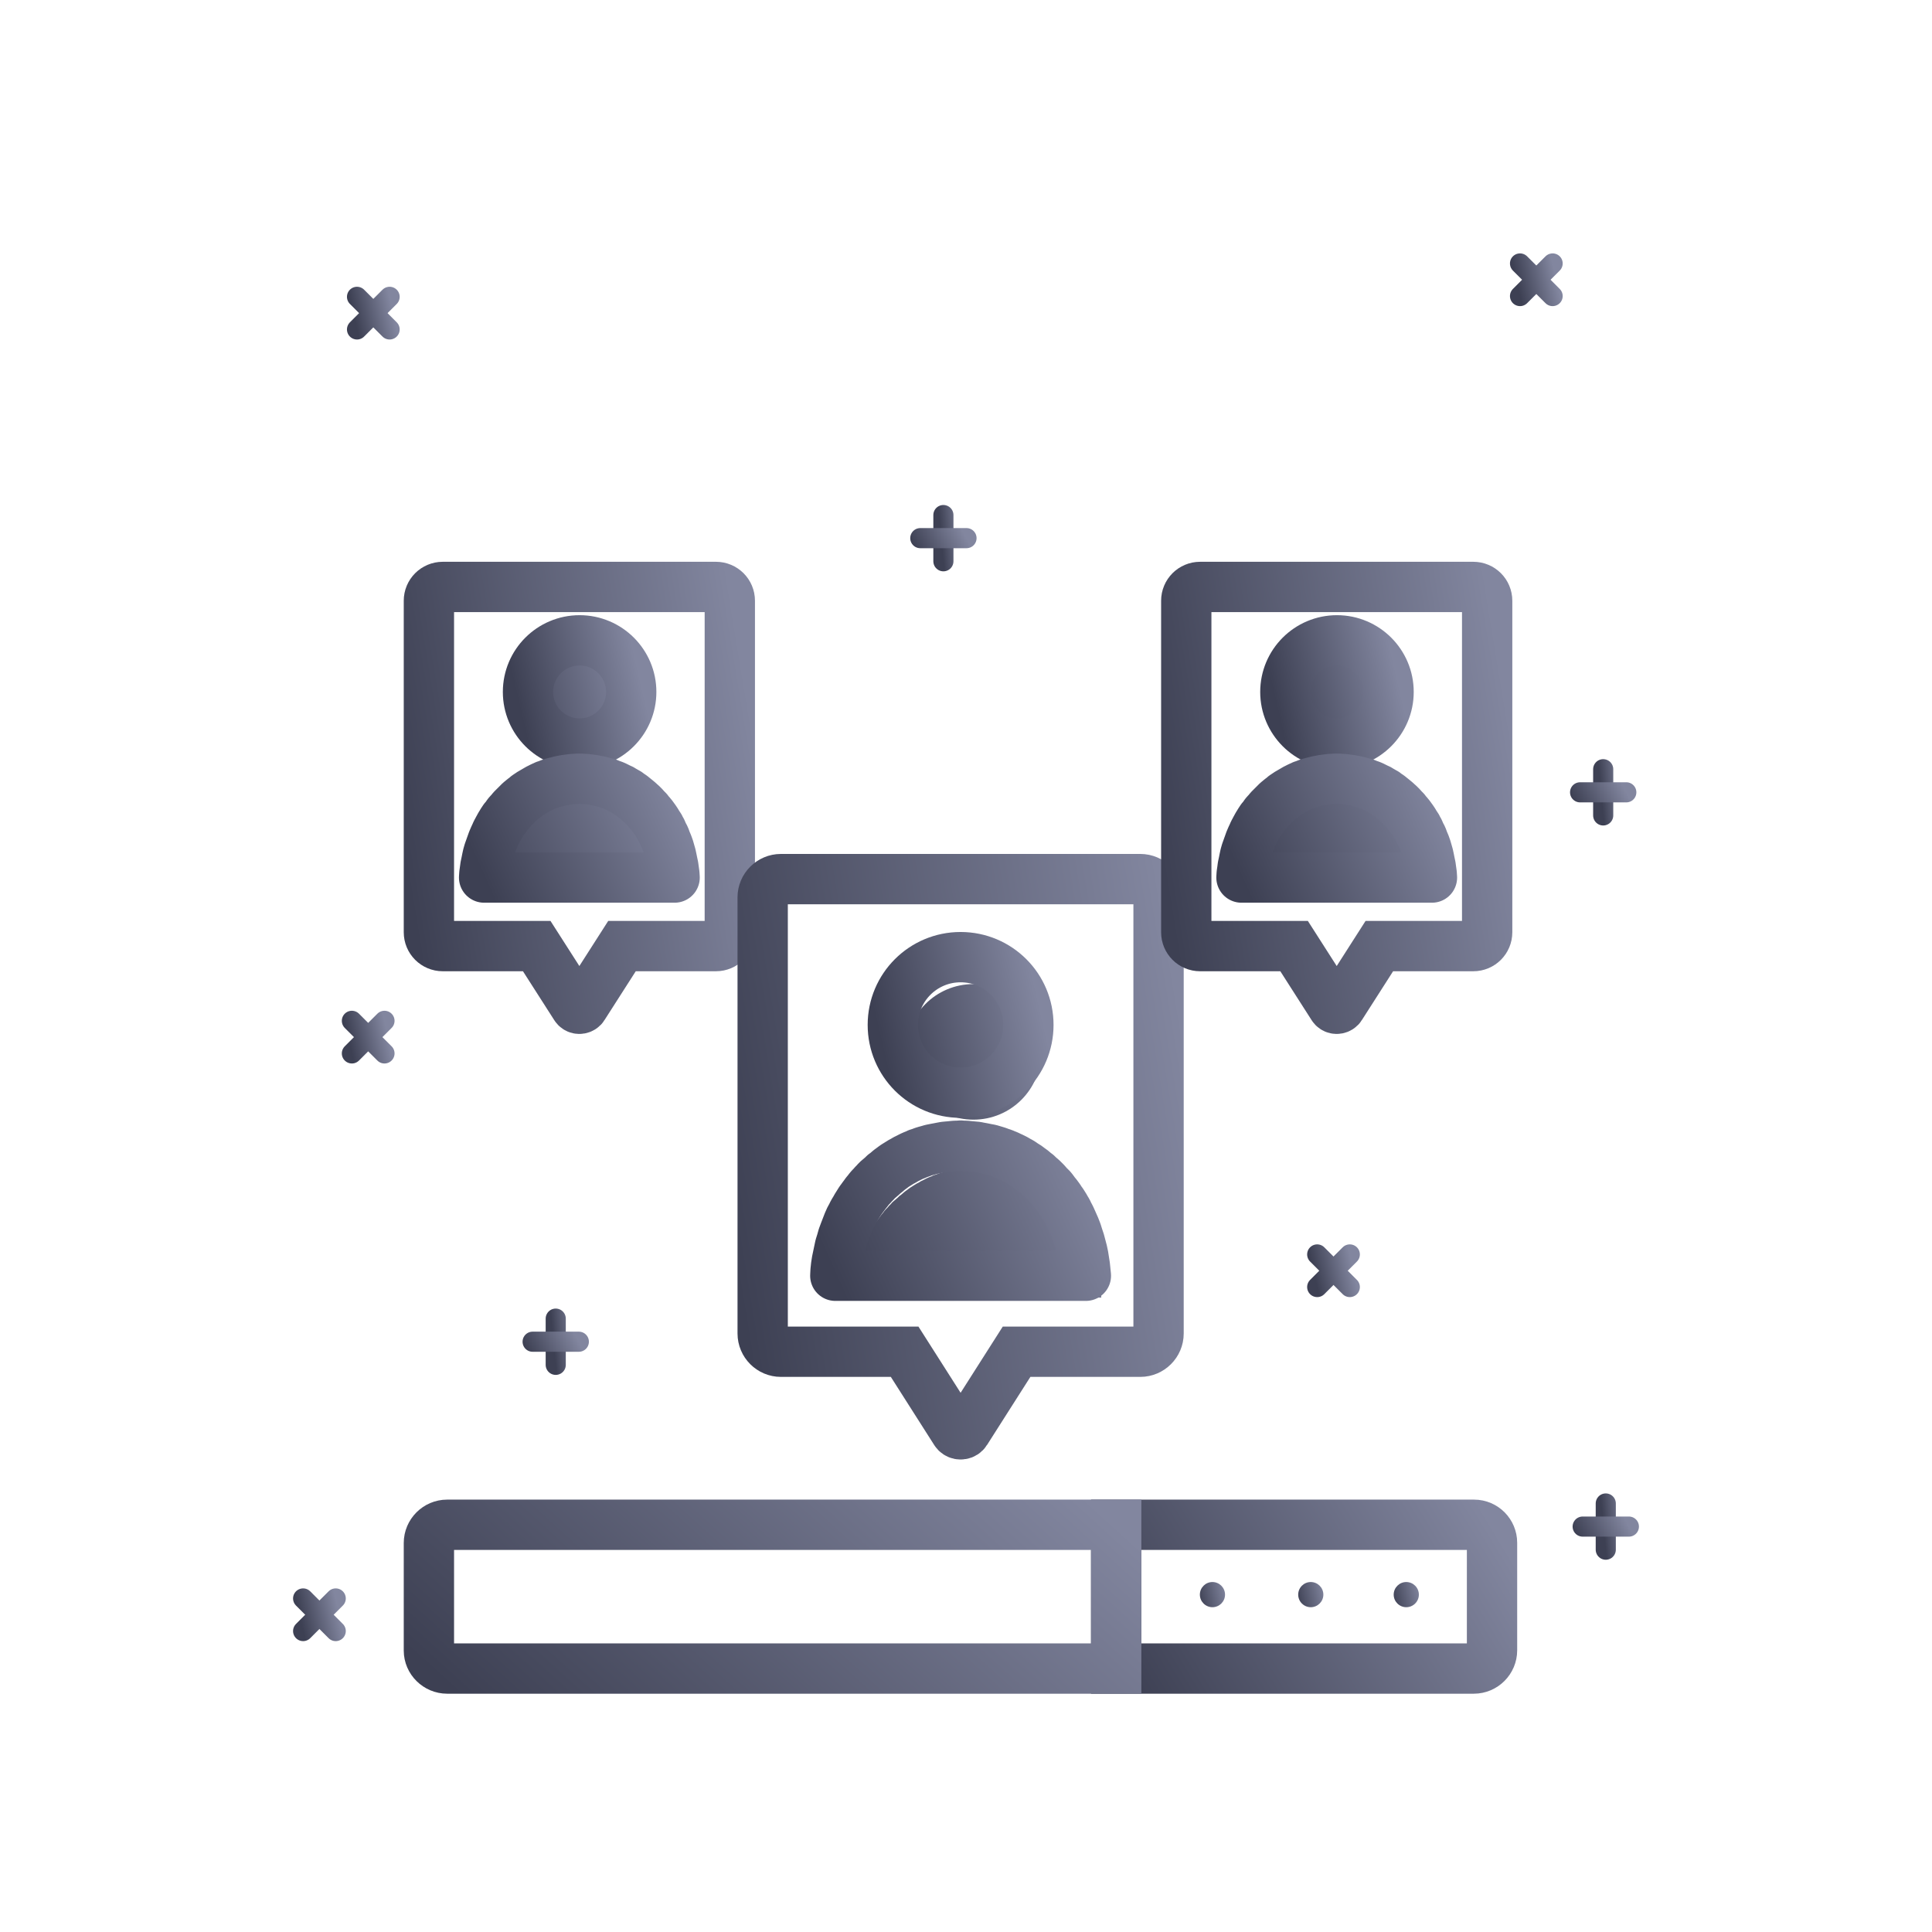 <svg width="96" height="96" viewBox="0 0 96 96" fill="none" xmlns="http://www.w3.org/2000/svg">
<path d="M25.764 34.969C25.764 33.553 26.912 32.405 28.328 32.405C29.744 32.405 30.892 33.553 30.892 34.969C30.892 36.385 29.744 37.533 28.328 37.533C26.912 37.533 25.764 36.385 25.764 34.969Z" fill="url(#paint0_linear_3021_37510)"/>
<path d="M33.061 44.115L33.036 43.924L33.023 43.745L32.985 43.554L32.959 43.376L32.921 43.184L32.87 43.006L32.819 42.827L32.768 42.648L32.704 42.47L32.64 42.291L32.564 42.113L32.487 41.947L32.449 41.858L32.398 41.768L32.36 41.692L32.309 41.602L32.258 41.526L32.207 41.449L32.156 41.36L32.105 41.283L32.054 41.207L32.002 41.143L31.951 41.067L31.901 40.99L31.837 40.926L31.786 40.862L31.722 40.786L31.658 40.722L31.607 40.658L31.543 40.595L31.48 40.531L31.416 40.467L31.352 40.403L31.288 40.34L31.212 40.288L31.148 40.225L31.071 40.174L31.008 40.123L30.931 40.059L30.867 40.008L30.791 39.957L30.714 39.906L30.637 39.867L30.561 39.816L30.485 39.778L30.408 39.727L30.331 39.689L30.255 39.651L30.166 39.612L30.089 39.574L30.012 39.536L29.923 39.51L29.834 39.472L29.732 39.434L29.63 39.408L29.541 39.383L29.438 39.357L29.336 39.332L29.234 39.306L29.132 39.293L29.03 39.268L28.928 39.255L28.826 39.242L28.724 39.23L28.622 39.217H28.52L28.418 39.204H28.329H28.227L28.124 39.217H28.022L27.92 39.23L27.818 39.242L27.716 39.255L27.614 39.268L27.512 39.293L27.41 39.306L27.308 39.332L27.206 39.357L27.104 39.383L27.015 39.408L26.913 39.434L26.811 39.472L26.721 39.51L26.632 39.536L26.555 39.574L26.479 39.612L26.39 39.651L26.313 39.689L26.236 39.727L26.16 39.778L26.083 39.816L26.007 39.867L25.93 39.906L25.854 39.957L25.777 40.008L25.713 40.059L25.637 40.123L25.573 40.174L25.497 40.225L25.433 40.288L25.369 40.34L25.292 40.403L25.229 40.467L25.165 40.531L25.101 40.595L25.037 40.658L24.986 40.722L24.922 40.786L24.859 40.862L24.808 40.926L24.744 40.99L24.693 41.067L24.642 41.143L24.591 41.207L24.54 41.283L24.489 41.36L24.438 41.449L24.387 41.526L24.336 41.602L24.285 41.692L24.246 41.768L24.195 41.858L24.157 41.947L24.081 42.113L24.004 42.291L23.94 42.47L23.876 42.648L23.825 42.827L23.774 43.006L23.723 43.184L23.685 43.376L23.66 43.554L23.621 43.745L23.608 43.924L23.583 44.115H33.061Z" fill="url(#paint1_linear_3021_37510)"/>
<path d="M64.124 35.224C64.124 33.808 65.273 32.66 66.689 32.66C68.105 32.66 69.253 33.808 69.253 35.224C69.253 36.64 68.105 37.788 66.689 37.788C65.273 37.788 64.124 36.64 64.124 35.224Z" fill="url(#paint2_linear_3021_37510)"/>
<path d="M71.791 44.37L71.778 44.179L71.753 44L71.728 43.809L71.689 43.63L71.651 43.439L71.613 43.261L71.562 43.082L71.511 42.903L71.447 42.725L71.37 42.546L71.306 42.367L71.217 42.202L71.179 42.112L71.141 42.023L71.09 41.947L71.051 41.857L71 41.781L70.949 41.704L70.898 41.615L70.847 41.538L70.796 41.462L70.745 41.398L70.694 41.322L70.63 41.245L70.579 41.181L70.516 41.117L70.465 41.041L70.401 40.977L70.337 40.913L70.286 40.849L70.222 40.786L70.158 40.722L70.082 40.658L70.018 40.594L69.954 40.543L69.878 40.48L69.814 40.428L69.75 40.377L69.674 40.314L69.597 40.263L69.52 40.212L69.457 40.161L69.38 40.122L69.304 40.071L69.227 40.033L69.151 39.982L69.061 39.944L68.985 39.906L68.908 39.867L68.832 39.829L68.742 39.791L68.666 39.765L68.564 39.727L68.475 39.689L68.372 39.663L68.27 39.638L68.181 39.612L68.079 39.587L67.977 39.561L67.875 39.548L67.773 39.523L67.671 39.51L67.569 39.497L67.467 39.484L67.365 39.472H67.263L67.16 39.459H67.058H66.956L66.854 39.472H66.752L66.65 39.484L66.548 39.497L66.446 39.51L66.344 39.523L66.242 39.548L66.14 39.561L66.051 39.587L65.949 39.612L65.847 39.638L65.745 39.663L65.655 39.689L65.553 39.727L65.464 39.765L65.375 39.791L65.298 39.829L65.209 39.867L65.132 39.906L65.056 39.944L64.979 39.982L64.903 40.033L64.826 40.071L64.749 40.122L64.673 40.161L64.596 40.212L64.52 40.263L64.443 40.314L64.379 40.377L64.303 40.428L64.239 40.48L64.163 40.543L64.099 40.594L64.035 40.658L63.971 40.722L63.907 40.786L63.844 40.849L63.78 40.913L63.716 40.977L63.665 41.041L63.601 41.117L63.538 41.181L63.487 41.245L63.435 41.322L63.385 41.398L63.321 41.462L63.27 41.538L63.219 41.615L63.168 41.704L63.117 41.781L63.078 41.857L63.027 41.947L62.989 42.023L62.938 42.112L62.9 42.202L62.823 42.367L62.747 42.546L62.683 42.725L62.619 42.903L62.555 43.082L62.504 43.261L62.466 43.439L62.428 43.63L62.389 43.809L62.364 44L62.338 44.179L62.326 44.37H71.791Z" fill="url(#paint3_linear_3021_37510)"/>
<path d="M54.723 64.475L54.697 64.22L54.672 63.978L54.633 63.736L54.595 63.493L54.544 63.251L54.48 63.008L54.416 62.766L54.34 62.536L54.263 62.294L54.174 62.065L54.072 61.835L53.97 61.605L53.919 61.503L53.855 61.388L53.804 61.274L53.74 61.172L53.677 61.057L53.613 60.955L53.549 60.853L53.472 60.751L53.409 60.648L53.345 60.559L53.268 60.457L53.192 60.368L53.128 60.279L53.051 60.176L52.975 60.087L52.886 60.011L52.809 59.921L52.733 59.832L52.643 59.743L52.567 59.666L52.477 59.59L52.388 59.513L52.299 59.424L52.21 59.36L52.12 59.283L52.031 59.207L51.929 59.143L51.84 59.067L51.738 59.003L51.636 58.939L51.546 58.875L51.444 58.812L51.342 58.761L51.24 58.697L51.138 58.646L51.036 58.595L50.921 58.544L50.819 58.493L50.717 58.454L50.602 58.403L50.475 58.365L50.347 58.314L50.219 58.276L50.092 58.237L49.964 58.199L49.824 58.174L49.697 58.148L49.569 58.123L49.429 58.097L49.301 58.072L49.161 58.059L49.033 58.046L48.893 58.033L48.765 58.021H48.625L48.497 58.008L48.357 58.021H48.229L48.089 58.033L47.962 58.046L47.821 58.059L47.694 58.072L47.553 58.097L47.426 58.123L47.285 58.148L47.158 58.174L47.03 58.199L46.903 58.237L46.762 58.276L46.635 58.314L46.507 58.365L46.38 58.403L46.278 58.454L46.176 58.493L46.061 58.544L45.959 58.595L45.857 58.646L45.755 58.697L45.653 58.761L45.55 58.812L45.448 58.875L45.346 58.939L45.244 59.003L45.155 59.067L45.053 59.143L44.964 59.207L44.874 59.283L44.785 59.36L44.696 59.424L44.606 59.513L44.517 59.59L44.428 59.666L44.339 59.743L44.262 59.832L44.173 59.921L44.096 60.011L44.02 60.087L43.943 60.176L43.867 60.279L43.79 60.368L43.726 60.457L43.65 60.559L43.586 60.648L43.509 60.751L43.446 60.853L43.382 60.955L43.318 61.057L43.254 61.172L43.191 61.274L43.127 61.388L43.076 61.503L43.012 61.605L42.91 61.835L42.821 62.065L42.731 62.294L42.642 62.536L42.578 62.766L42.502 63.008L42.451 63.251L42.4 63.493L42.349 63.736L42.31 63.978L42.285 64.22L42.272 64.475H54.723Z" fill="url(#paint4_linear_3021_37510)"/>
<path d="M45.002 52.267C45.002 50.405 46.507 48.899 48.37 48.899C50.232 48.899 51.738 50.405 51.738 52.267C51.738 54.13 50.232 55.635 48.37 55.635C46.507 55.635 45.002 54.13 45.002 52.267Z" fill="url(#paint5_linear_3021_37510)"/>
<path d="M69.252 79.236C69.252 78.891 69.533 78.61 69.877 78.61C70.222 78.61 70.503 78.891 70.503 79.236C70.503 79.58 70.222 79.861 69.877 79.861C69.533 79.861 69.252 79.58 69.252 79.236Z" fill="url(#paint6_linear_3021_37510)"/>
<path d="M64.507 79.236C64.507 78.891 64.787 78.61 65.132 78.61C65.476 78.61 65.757 78.891 65.757 79.236C65.757 79.58 65.476 79.861 65.132 79.861C64.787 79.861 64.507 79.58 64.507 79.236Z" fill="url(#paint7_linear_3021_37510)"/>
<path d="M59.621 79.236C59.621 78.891 59.902 78.61 60.246 78.61C60.591 78.61 60.871 78.891 60.871 79.236C60.871 79.58 60.591 79.861 60.246 79.861C59.902 79.861 59.621 79.58 59.621 79.236Z" fill="url(#paint8_linear_3021_37510)"/>
<path d="M73.246 75.765H55.462V82.909H73.233C73.73 82.909 74.138 82.501 74.138 82.003V76.658C74.138 76.173 73.743 75.765 73.246 75.765Z" stroke="url(#paint9_linear_3021_37510)" stroke-width="2.5" stroke-miterlimit="10"/>
<path d="M22.218 82.909H55.463V75.765H22.218C21.721 75.765 21.312 76.173 21.312 76.671V82.016C21.312 82.501 21.721 82.909 22.218 82.909Z" stroke="url(#paint10_linear_3021_37510)" stroke-width="2.5" stroke-miterlimit="10"/>
<path d="M36.264 46.322V29.853C36.264 29.471 35.957 29.165 35.575 29.165H22.001C21.619 29.165 21.312 29.471 21.312 29.853V46.322C21.312 46.705 21.619 47.011 22.001 47.011H26.67L28.597 50.022C28.66 50.124 28.801 50.162 28.916 50.086C28.941 50.073 28.967 50.047 28.979 50.022L30.906 47.011H35.575C35.957 47.011 36.264 46.705 36.264 46.322Z" stroke="url(#paint11_linear_3021_37510)" stroke-width="2.5" stroke-miterlimit="10"/>
<path d="M57.568 66.261V44.587C57.568 44.09 57.159 43.682 56.662 43.682H38.802C38.305 43.682 37.897 44.09 37.897 44.587V66.261C37.897 66.759 38.305 67.167 38.802 67.167H44.951L47.477 71.134C47.566 71.275 47.758 71.313 47.898 71.224C47.936 71.198 47.962 71.173 47.987 71.134L50.513 67.167H56.662C57.159 67.167 57.568 66.759 57.568 66.261Z" stroke="url(#paint12_linear_3021_37510)" stroke-width="2.5" stroke-miterlimit="10"/>
<path d="M26.236 34.382C26.236 32.966 27.384 31.818 28.8 31.818C30.216 31.818 31.365 32.966 31.365 34.382C31.365 35.798 30.216 36.946 28.8 36.946C27.384 36.946 26.236 35.798 26.236 34.382Z" stroke="url(#paint13_linear_3021_37510)" stroke-width="2.5" stroke-miterlimit="10"/>
<path d="M33.521 43.605L33.508 43.414L33.483 43.235L33.457 43.044L33.419 42.865L33.38 42.674L33.342 42.495L33.291 42.317L33.24 42.138L33.176 41.96L33.1 41.781L33.036 41.602L32.947 41.437L32.908 41.347L32.87 41.258L32.819 41.181L32.781 41.092L32.73 41.016L32.679 40.939L32.628 40.85L32.577 40.773L32.526 40.697L32.475 40.633L32.424 40.556L32.36 40.48L32.309 40.416L32.245 40.352L32.194 40.276L32.13 40.212L32.066 40.148L32.015 40.084L31.952 40.021L31.888 39.957L31.811 39.893L31.747 39.829L31.684 39.778L31.607 39.714L31.543 39.663L31.48 39.612L31.403 39.549L31.327 39.498L31.25 39.447L31.186 39.395L31.11 39.357L31.033 39.306L30.957 39.268L30.88 39.217L30.791 39.179L30.714 39.14L30.638 39.102L30.561 39.064L30.472 39.026L30.395 39L30.293 38.962L30.204 38.923L30.102 38.898L30 38.872L29.911 38.847L29.808 38.821L29.706 38.796L29.604 38.783L29.502 38.758L29.4 38.745L29.298 38.732L29.196 38.719L29.094 38.707H28.992L28.89 38.694H28.788H28.686L28.584 38.707H28.482L28.38 38.719L28.278 38.732L28.176 38.745L28.074 38.758L27.971 38.783L27.869 38.796L27.78 38.821L27.678 38.847L27.576 38.872L27.474 38.898L27.385 38.923L27.283 38.962L27.193 39L27.104 39.026L27.027 39.064L26.938 39.102L26.862 39.14L26.785 39.179L26.709 39.217L26.632 39.268L26.555 39.306L26.479 39.357L26.402 39.395L26.326 39.447L26.249 39.498L26.173 39.549L26.109 39.612L26.032 39.663L25.969 39.714L25.892 39.778L25.828 39.829L25.765 39.893L25.701 39.957L25.637 40.021L25.573 40.084L25.509 40.148L25.446 40.212L25.395 40.276L25.331 40.352L25.267 40.416L25.216 40.48L25.165 40.556L25.114 40.633L25.05 40.697L24.999 40.773L24.948 40.85L24.897 40.939L24.846 41.016L24.808 41.092L24.757 41.181L24.718 41.258L24.668 41.347L24.629 41.437L24.553 41.602L24.476 41.781L24.412 41.96L24.349 42.138L24.285 42.317L24.234 42.495L24.195 42.674L24.157 42.865L24.119 43.044L24.093 43.235L24.068 43.414L24.055 43.605H33.521Z" stroke="url(#paint14_linear_3021_37510)" stroke-width="2.5" stroke-miterlimit="10" stroke-linecap="round" stroke-linejoin="round"/>
<path d="M73.896 46.322V29.853C73.896 29.471 73.59 29.165 73.207 29.165H59.634C59.251 29.165 58.945 29.471 58.945 29.853V46.322C58.945 46.705 59.251 47.011 59.634 47.011H64.303L66.229 50.022C66.293 50.124 66.433 50.162 66.548 50.086C66.573 50.073 66.599 50.047 66.612 50.022L68.538 47.011H73.207C73.59 47.011 73.896 46.705 73.896 46.322Z" stroke="url(#paint15_linear_3021_37510)" stroke-width="2.5" stroke-miterlimit="10"/>
<path d="M63.869 34.382C63.869 32.966 65.017 31.818 66.433 31.818C67.849 31.818 68.997 32.966 68.997 34.382C68.997 35.798 67.849 36.946 66.433 36.946C65.017 36.946 63.869 35.798 63.869 34.382Z" stroke="url(#paint16_linear_3021_37510)" stroke-width="2.5" stroke-miterlimit="10"/>
<path d="M71.153 43.605L71.14 43.414L71.115 43.235L71.089 43.044L71.051 42.865L71.013 42.674L70.975 42.495L70.924 42.317L70.872 42.138L70.809 41.96L70.732 41.781L70.668 41.602L70.579 41.437L70.541 41.347L70.502 41.258L70.451 41.181L70.413 41.092L70.362 41.016L70.311 40.939L70.26 40.85L70.209 40.773L70.158 40.697L70.107 40.633L70.056 40.556L69.992 40.48L69.941 40.416L69.877 40.352L69.826 40.276L69.763 40.212L69.699 40.148L69.648 40.084L69.584 40.021L69.52 39.957L69.444 39.893L69.38 39.829L69.316 39.778L69.24 39.714L69.176 39.663L69.112 39.612L69.035 39.549L68.959 39.498L68.882 39.447L68.819 39.395L68.742 39.357L68.665 39.306L68.589 39.268L68.512 39.217L68.423 39.179L68.347 39.14L68.27 39.102L68.194 39.064L68.104 39.026L68.028 39L67.926 38.962L67.836 38.923L67.734 38.898L67.632 38.872L67.543 38.847L67.441 38.821L67.339 38.796L67.237 38.783L67.135 38.758L67.033 38.745L66.931 38.732L66.829 38.719L66.727 38.707H66.624L66.522 38.694H66.42H66.318L66.216 38.707H66.114L66.012 38.719L65.91 38.732L65.808 38.745L65.706 38.758L65.604 38.783L65.502 38.796L65.412 38.821L65.31 38.847L65.208 38.872L65.106 38.898L65.017 38.923L64.915 38.962L64.826 39L64.736 39.026L64.66 39.064L64.57 39.102L64.494 39.14L64.418 39.179L64.341 39.217L64.264 39.268L64.188 39.306L64.111 39.357L64.035 39.395L63.958 39.447L63.882 39.498L63.805 39.549L63.741 39.612L63.665 39.663L63.601 39.714L63.525 39.778L63.461 39.829L63.397 39.893L63.333 39.957L63.269 40.021L63.206 40.084L63.142 40.148L63.078 40.212L63.027 40.276L62.963 40.352L62.899 40.416L62.848 40.48L62.797 40.556L62.746 40.633L62.682 40.697L62.632 40.773L62.581 40.85L62.529 40.939L62.478 41.016L62.44 41.092L62.389 41.181L62.351 41.258L62.3 41.347L62.262 41.437L62.185 41.602L62.108 41.781L62.045 41.96L61.981 42.138L61.917 42.317L61.866 42.495L61.828 42.674L61.79 42.865L61.751 43.044L61.726 43.235L61.7 43.414L61.688 43.605H71.153Z" stroke="url(#paint17_linear_3021_37510)" stroke-width="2.5" stroke-miterlimit="10" stroke-linecap="round" stroke-linejoin="round"/>
<path d="M53.957 63.391L53.931 63.136L53.906 62.894L53.868 62.651L53.83 62.409L53.779 62.166L53.715 61.924L53.651 61.682L53.574 61.452L53.498 61.21L53.408 60.98L53.306 60.75L53.204 60.521L53.153 60.419L53.09 60.304L53.039 60.189L52.975 60.087L52.911 59.972L52.847 59.87L52.783 59.768L52.707 59.666L52.643 59.564L52.579 59.475L52.503 59.373L52.426 59.283L52.362 59.194L52.286 59.092L52.209 59.003L52.12 58.926L52.044 58.837L51.967 58.748L51.878 58.658L51.801 58.582L51.712 58.505L51.623 58.429L51.533 58.339L51.444 58.276L51.355 58.199L51.265 58.123L51.163 58.059L51.074 57.982L50.972 57.918L50.87 57.855L50.781 57.791L50.678 57.727L50.577 57.676L50.474 57.612L50.372 57.561L50.27 57.51L50.156 57.459L50.053 57.408L49.951 57.37L49.837 57.319L49.709 57.281L49.581 57.23L49.454 57.191L49.326 57.153L49.199 57.115L49.058 57.089L48.931 57.064L48.803 57.038L48.663 57.013L48.535 56.987L48.395 56.974L48.267 56.962L48.127 56.949L48 56.936H47.859L47.732 56.923L47.591 56.936H47.464L47.324 56.949L47.196 56.962L47.056 56.974L46.928 56.987L46.788 57.013L46.66 57.038L46.52 57.064L46.392 57.089L46.265 57.115L46.137 57.153L45.997 57.191L45.869 57.23L45.742 57.281L45.614 57.319L45.512 57.37L45.41 57.408L45.295 57.459L45.193 57.51L45.091 57.561L44.989 57.612L44.887 57.676L44.785 57.727L44.683 57.791L44.581 57.855L44.479 57.918L44.389 57.982L44.287 58.059L44.198 58.123L44.109 58.199L44.02 58.276L43.93 58.339L43.841 58.429L43.752 58.505L43.662 58.582L43.573 58.658L43.496 58.748L43.407 58.837L43.331 58.926L43.254 59.003L43.178 59.092L43.101 59.194L43.024 59.283L42.961 59.373L42.884 59.475L42.82 59.564L42.744 59.666L42.68 59.768L42.616 59.87L42.552 59.972L42.489 60.087L42.425 60.189L42.361 60.304L42.31 60.419L42.246 60.521L42.144 60.75L42.055 60.98L41.966 61.21L41.876 61.452L41.812 61.682L41.736 61.924L41.685 62.166L41.634 62.409L41.583 62.651L41.545 62.894L41.519 63.136L41.506 63.391H53.957Z" stroke="url(#paint18_linear_3021_37510)" stroke-width="2.5" stroke-miterlimit="10" stroke-linecap="round" stroke-linejoin="round"/>
<path d="M44.364 50.927C44.364 49.065 45.87 47.56 47.732 47.56C49.595 47.56 51.1 49.065 51.1 50.927C51.1 52.79 49.595 54.295 47.732 54.295C45.87 54.295 44.364 52.79 44.364 50.927Z" stroke="url(#paint19_linear_3021_37510)" stroke-width="2.5" stroke-miterlimit="10"/>
<path d="M46.877 25.593V27.889" stroke="url(#paint20_linear_3021_37510)" stroke-miterlimit="10" stroke-linecap="round" stroke-linejoin="round"/>
<path d="M48.025 26.74H45.729" stroke="url(#paint21_linear_3021_37510)" stroke-miterlimit="10" stroke-linecap="round" stroke-linejoin="round"/>
<path d="M27.614 65.522V67.818" stroke="url(#paint22_linear_3021_37510)" stroke-miterlimit="10" stroke-linecap="round" stroke-linejoin="round"/>
<path d="M28.762 66.669H26.466" stroke="url(#paint23_linear_3021_37510)" stroke-miterlimit="10" stroke-linecap="round" stroke-linejoin="round"/>
<path d="M79.662 38.222V40.518" stroke="url(#paint24_linear_3021_37510)" stroke-miterlimit="10" stroke-linecap="round" stroke-linejoin="round"/>
<path d="M80.81 39.37H78.514" stroke="url(#paint25_linear_3021_37510)" stroke-miterlimit="10" stroke-linecap="round" stroke-linejoin="round"/>
<path d="M79.79 74.707V77.003" stroke="url(#paint26_linear_3021_37510)" stroke-miterlimit="10" stroke-linecap="round" stroke-linejoin="round"/>
<path d="M80.938 75.855H78.642" stroke="url(#paint27_linear_3021_37510)" stroke-miterlimit="10" stroke-linecap="round" stroke-linejoin="round"/>
<path d="M17.74 14.749L19.36 16.37" stroke="url(#paint28_linear_3021_37510)" stroke-miterlimit="10" stroke-linecap="round" stroke-linejoin="round"/>
<path d="M19.36 14.749L17.74 16.37" stroke="url(#paint29_linear_3021_37510)" stroke-miterlimit="10" stroke-linecap="round" stroke-linejoin="round"/>
<path d="M15.062 79.426L16.682 81.046" stroke="url(#paint30_linear_3021_37510)" stroke-miterlimit="10" stroke-linecap="round" stroke-linejoin="round"/>
<path d="M16.682 79.426L15.062 81.046" stroke="url(#paint31_linear_3021_37510)" stroke-miterlimit="10" stroke-linecap="round" stroke-linejoin="round"/>
<path d="M17.485 50.724L19.105 52.344" stroke="url(#paint32_linear_3021_37510)" stroke-miterlimit="10" stroke-linecap="round" stroke-linejoin="round"/>
<path d="M19.105 50.724L17.485 52.344" stroke="url(#paint33_linear_3021_37510)" stroke-miterlimit="10" stroke-linecap="round" stroke-linejoin="round"/>
<path d="M65.451 62.332L67.071 63.952" stroke="url(#paint34_linear_3021_37510)" stroke-miterlimit="10" stroke-linecap="round" stroke-linejoin="round"/>
<path d="M67.071 62.332L65.451 63.952" stroke="url(#paint35_linear_3021_37510)" stroke-miterlimit="10" stroke-linecap="round" stroke-linejoin="round"/>
<path d="M75.529 13.091L77.149 14.711" stroke="url(#paint36_linear_3021_37510)" stroke-miterlimit="10" stroke-linecap="round" stroke-linejoin="round"/>
<path d="M77.149 13.091L75.529 14.711" stroke="url(#paint37_linear_3021_37510)" stroke-miterlimit="10" stroke-linecap="round" stroke-linejoin="round"/>
<defs>
<linearGradient id="paint0_linear_3021_37510" x1="30.892" y1="32.405" x2="24.901" y2="33.785" gradientUnits="userSpaceOnUse">
<stop stop-color="#82869F"/>
<stop offset="1" stop-color="#3D4053"/>
</linearGradient>
<linearGradient id="paint1_linear_3021_37510" x1="33.061" y1="39.204" x2="23.324" y2="43.534" gradientUnits="userSpaceOnUse">
<stop stop-color="#82869F"/>
<stop offset="1" stop-color="#3D4053"/>
</linearGradient>
<linearGradient id="paint2_linear_3021_37510" x1="69.253" y1="32.66" x2="63.261" y2="34.04" gradientUnits="userSpaceOnUse">
<stop stop-color="#82869F"/>
<stop offset="1" stop-color="#3D4053"/>
</linearGradient>
<linearGradient id="paint3_linear_3021_37510" x1="71.791" y1="39.459" x2="62.063" y2="43.779" gradientUnits="userSpaceOnUse">
<stop stop-color="#82869F"/>
<stop offset="1" stop-color="#3D4053"/>
</linearGradient>
<linearGradient id="paint4_linear_3021_37510" x1="54.723" y1="58.008" x2="41.922" y2="63.685" gradientUnits="userSpaceOnUse">
<stop stop-color="#82869F"/>
<stop offset="1" stop-color="#3D4053"/>
</linearGradient>
<linearGradient id="paint5_linear_3021_37510" x1="51.738" y1="48.899" x2="43.868" y2="50.713" gradientUnits="userSpaceOnUse">
<stop stop-color="#82869F"/>
<stop offset="1" stop-color="#3D4053"/>
</linearGradient>
<linearGradient id="paint6_linear_3021_37510" x1="70.503" y1="78.61" x2="69.042" y2="78.947" gradientUnits="userSpaceOnUse">
<stop stop-color="#82869F"/>
<stop offset="1" stop-color="#3D4053"/>
</linearGradient>
<linearGradient id="paint7_linear_3021_37510" x1="65.757" y1="78.61" x2="64.296" y2="78.947" gradientUnits="userSpaceOnUse">
<stop stop-color="#82869F"/>
<stop offset="1" stop-color="#3D4053"/>
</linearGradient>
<linearGradient id="paint8_linear_3021_37510" x1="60.871" y1="78.61" x2="59.411" y2="78.947" gradientUnits="userSpaceOnUse">
<stop stop-color="#82869F"/>
<stop offset="1" stop-color="#3D4053"/>
</linearGradient>
<linearGradient id="paint9_linear_3021_37510" x1="74.138" y1="75.765" x2="57.277" y2="85.921" gradientUnits="userSpaceOnUse">
<stop stop-color="#82869F"/>
<stop offset="1" stop-color="#3D4053"/>
</linearGradient>
<linearGradient id="paint10_linear_3021_37510" x1="55.463" y1="75.765" x2="36.476" y2="96.677" gradientUnits="userSpaceOnUse">
<stop stop-color="#82869F"/>
<stop offset="1" stop-color="#3D4053"/>
</linearGradient>
<linearGradient id="paint11_linear_3021_37510" x1="36.264" y1="29.165" x2="18.352" y2="32.108" gradientUnits="userSpaceOnUse">
<stop stop-color="#82869F"/>
<stop offset="1" stop-color="#3D4053"/>
</linearGradient>
<linearGradient id="paint12_linear_3021_37510" x1="57.568" y1="43.682" x2="34" y2="47.553" gradientUnits="userSpaceOnUse">
<stop stop-color="#82869F"/>
<stop offset="1" stop-color="#3D4053"/>
</linearGradient>
<linearGradient id="paint13_linear_3021_37510" x1="31.365" y1="31.818" x2="25.373" y2="33.198" gradientUnits="userSpaceOnUse">
<stop stop-color="#82869F"/>
<stop offset="1" stop-color="#3D4053"/>
</linearGradient>
<linearGradient id="paint14_linear_3021_37510" x1="33.521" y1="38.694" x2="23.793" y2="43.014" gradientUnits="userSpaceOnUse">
<stop stop-color="#82869F"/>
<stop offset="1" stop-color="#3D4053"/>
</linearGradient>
<linearGradient id="paint15_linear_3021_37510" x1="73.896" y1="29.165" x2="55.984" y2="32.108" gradientUnits="userSpaceOnUse">
<stop stop-color="#82869F"/>
<stop offset="1" stop-color="#3D4053"/>
</linearGradient>
<linearGradient id="paint16_linear_3021_37510" x1="68.997" y1="31.818" x2="63.006" y2="33.198" gradientUnits="userSpaceOnUse">
<stop stop-color="#82869F"/>
<stop offset="1" stop-color="#3D4053"/>
</linearGradient>
<linearGradient id="paint17_linear_3021_37510" x1="71.153" y1="38.694" x2="61.425" y2="43.014" gradientUnits="userSpaceOnUse">
<stop stop-color="#82869F"/>
<stop offset="1" stop-color="#3D4053"/>
</linearGradient>
<linearGradient id="paint18_linear_3021_37510" x1="53.957" y1="56.923" x2="41.156" y2="62.601" gradientUnits="userSpaceOnUse">
<stop stop-color="#82869F"/>
<stop offset="1" stop-color="#3D4053"/>
</linearGradient>
<linearGradient id="paint19_linear_3021_37510" x1="51.1" y1="47.56" x2="43.23" y2="49.373" gradientUnits="userSpaceOnUse">
<stop stop-color="#82869F"/>
<stop offset="1" stop-color="#3D4053"/>
</linearGradient>
<linearGradient id="paint20_linear_3021_37510" x1="47.877" y1="25.593" x2="46.659" y2="25.715" gradientUnits="userSpaceOnUse">
<stop stop-color="#82869F"/>
<stop offset="1" stop-color="#3D4053"/>
</linearGradient>
<linearGradient id="paint21_linear_3021_37510" x1="48.025" y1="26.74" x2="45.818" y2="27.908" gradientUnits="userSpaceOnUse">
<stop stop-color="#82869F"/>
<stop offset="1" stop-color="#3D4053"/>
</linearGradient>
<linearGradient id="paint22_linear_3021_37510" x1="28.614" y1="65.522" x2="27.396" y2="65.644" gradientUnits="userSpaceOnUse">
<stop stop-color="#82869F"/>
<stop offset="1" stop-color="#3D4053"/>
</linearGradient>
<linearGradient id="paint23_linear_3021_37510" x1="28.762" y1="66.669" x2="26.555" y2="67.837" gradientUnits="userSpaceOnUse">
<stop stop-color="#82869F"/>
<stop offset="1" stop-color="#3D4053"/>
</linearGradient>
<linearGradient id="paint24_linear_3021_37510" x1="80.662" y1="38.222" x2="79.444" y2="38.344" gradientUnits="userSpaceOnUse">
<stop stop-color="#82869F"/>
<stop offset="1" stop-color="#3D4053"/>
</linearGradient>
<linearGradient id="paint25_linear_3021_37510" x1="80.81" y1="39.37" x2="78.603" y2="40.538" gradientUnits="userSpaceOnUse">
<stop stop-color="#82869F"/>
<stop offset="1" stop-color="#3D4053"/>
</linearGradient>
<linearGradient id="paint26_linear_3021_37510" x1="80.79" y1="74.707" x2="79.571" y2="74.829" gradientUnits="userSpaceOnUse">
<stop stop-color="#82869F"/>
<stop offset="1" stop-color="#3D4053"/>
</linearGradient>
<linearGradient id="paint27_linear_3021_37510" x1="80.938" y1="75.855" x2="78.73" y2="77.022" gradientUnits="userSpaceOnUse">
<stop stop-color="#82869F"/>
<stop offset="1" stop-color="#3D4053"/>
</linearGradient>
<linearGradient id="paint28_linear_3021_37510" x1="19.36" y1="14.749" x2="17.467" y2="15.186" gradientUnits="userSpaceOnUse">
<stop stop-color="#82869F"/>
<stop offset="1" stop-color="#3D4053"/>
</linearGradient>
<linearGradient id="paint29_linear_3021_37510" x1="19.36" y1="14.749" x2="17.467" y2="15.186" gradientUnits="userSpaceOnUse">
<stop stop-color="#82869F"/>
<stop offset="1" stop-color="#3D4053"/>
</linearGradient>
<linearGradient id="paint30_linear_3021_37510" x1="16.682" y1="79.426" x2="14.789" y2="79.862" gradientUnits="userSpaceOnUse">
<stop stop-color="#82869F"/>
<stop offset="1" stop-color="#3D4053"/>
</linearGradient>
<linearGradient id="paint31_linear_3021_37510" x1="16.682" y1="79.426" x2="14.789" y2="79.862" gradientUnits="userSpaceOnUse">
<stop stop-color="#82869F"/>
<stop offset="1" stop-color="#3D4053"/>
</linearGradient>
<linearGradient id="paint32_linear_3021_37510" x1="19.105" y1="50.724" x2="17.213" y2="51.16" gradientUnits="userSpaceOnUse">
<stop stop-color="#82869F"/>
<stop offset="1" stop-color="#3D4053"/>
</linearGradient>
<linearGradient id="paint33_linear_3021_37510" x1="19.105" y1="50.724" x2="17.213" y2="51.16" gradientUnits="userSpaceOnUse">
<stop stop-color="#82869F"/>
<stop offset="1" stop-color="#3D4053"/>
</linearGradient>
<linearGradient id="paint34_linear_3021_37510" x1="67.071" y1="62.332" x2="65.178" y2="62.768" gradientUnits="userSpaceOnUse">
<stop stop-color="#82869F"/>
<stop offset="1" stop-color="#3D4053"/>
</linearGradient>
<linearGradient id="paint35_linear_3021_37510" x1="67.071" y1="62.332" x2="65.178" y2="62.768" gradientUnits="userSpaceOnUse">
<stop stop-color="#82869F"/>
<stop offset="1" stop-color="#3D4053"/>
</linearGradient>
<linearGradient id="paint36_linear_3021_37510" x1="77.149" y1="13.091" x2="75.256" y2="13.527" gradientUnits="userSpaceOnUse">
<stop stop-color="#82869F"/>
<stop offset="1" stop-color="#3D4053"/>
</linearGradient>
<linearGradient id="paint37_linear_3021_37510" x1="77.149" y1="13.091" x2="75.256" y2="13.527" gradientUnits="userSpaceOnUse">
<stop stop-color="#82869F"/>
<stop offset="1" stop-color="#3D4053"/>
</linearGradient>
</defs>
</svg>

